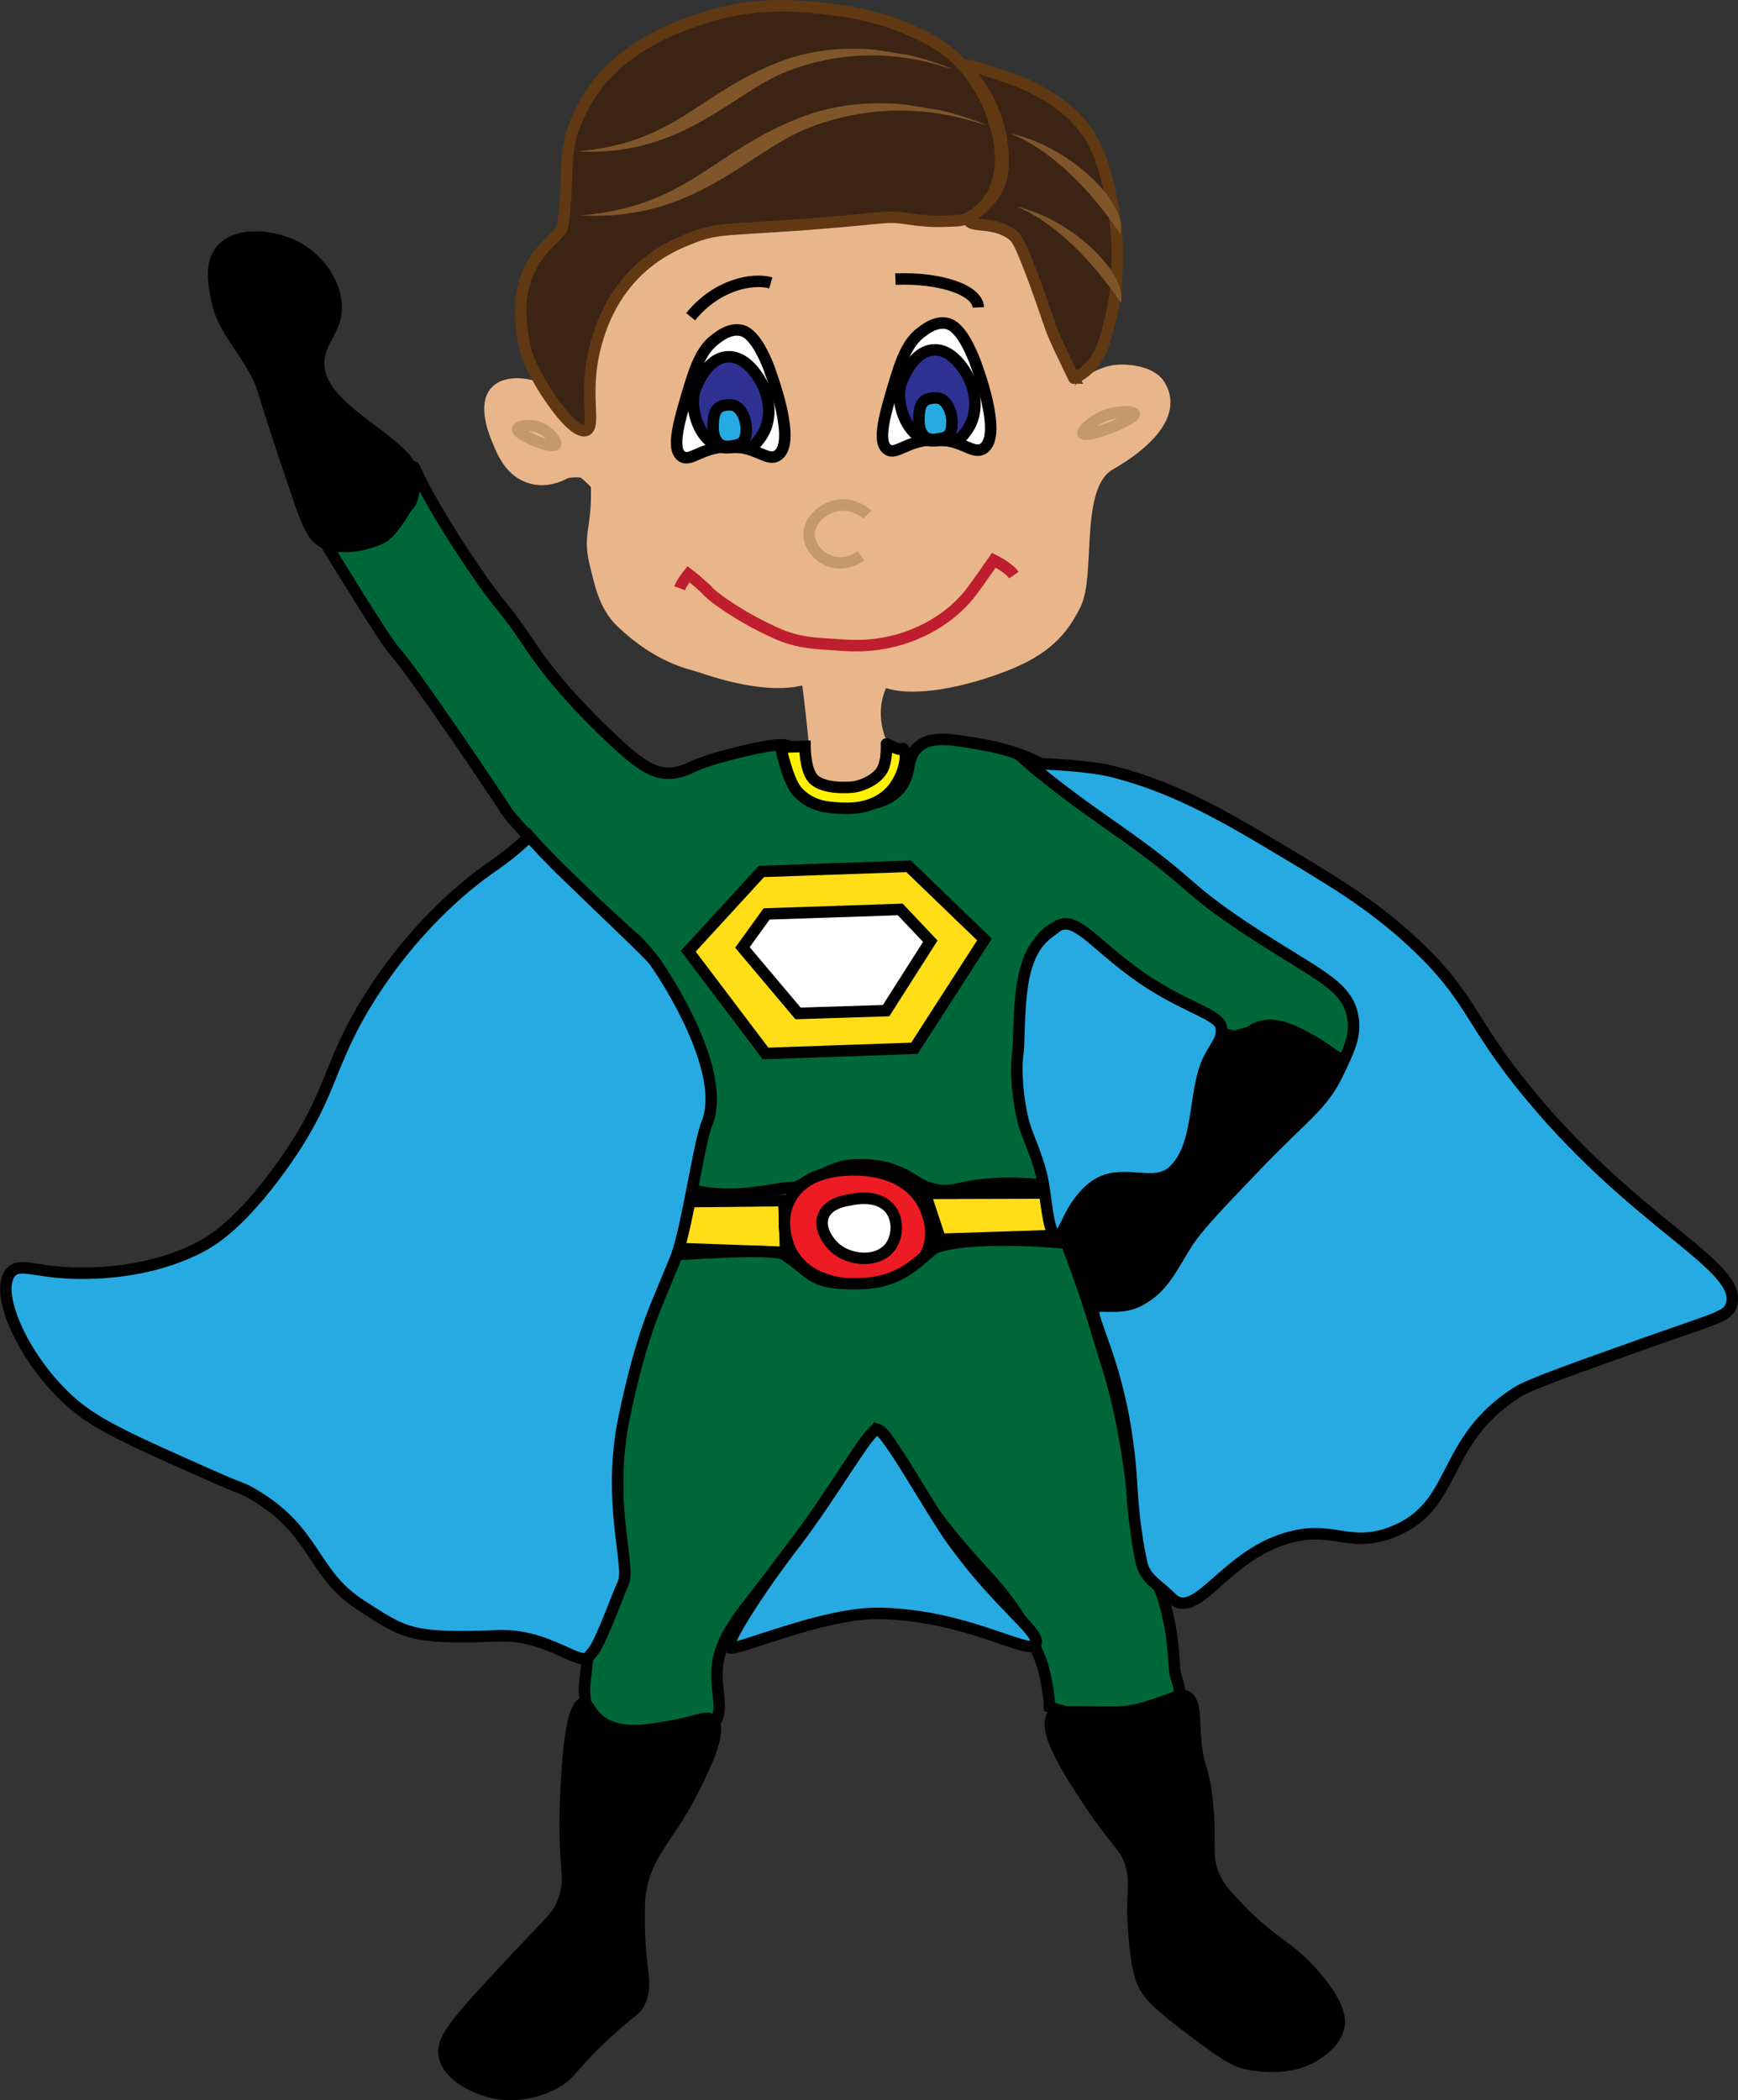 <?xml version="1.0" encoding="utf-8"?>
<!-- Generator: Adobe Illustrator 18.1.0, SVG Export Plug-In . SVG Version: 6.00 Build 0)  -->
<!DOCTYPE svg PUBLIC "-//W3C//DTD SVG 1.1//EN" "http://www.w3.org/Graphics/SVG/1.1/DTD/svg11.dtd">
<svg version="1.1" id="Layer_1" xmlns="http://www.w3.org/2000/svg" xmlns:xlink="http://www.w3.org/1999/xlink" x="0px" y="0px"
	 viewBox="0 0 503.3 608" enable-background="new 0 0 503.3 608" xml:space="preserve">
<rect x="0" y="0" width="503.3" height="608" fill="#333333" stroke="none"/>
<symbol  id="Brown_Hair_1" viewBox="-8.1 -3.4 16.2 6.8">
	<g>
		<path fill="#7E5629" d="M-8.1,2.5c0,0,10.4-0.9,16.2-5.9C3.6,2-5.5,4.9-8.1,2.5z"/>
	</g>
</symbol>
<symbol  id="Brown_Hair_4" viewBox="-11.3 -7.7 22.7 15.4">
	<path fill="#7E5629" d="M-11.3,7c0,0,5.6,2.6,10.6-1.9c5-4.6,5.8-10.2,12-12.7C4.7-6.5,2.2,0.9-1,4C-6.1,8.9-10.8,7-11.3,7z"/>
</symbol>
<path fill="#006838" stroke="#000000" stroke-width="3.324" stroke-miterlimit="10" d="M266.1,216.1c3.7-3.1,9.3-2.1,17.9-0.6
	c4.1,0.7,9.6,1.8,16.4,5.1c10.2,4.9,15.3,10.8,24.7,17.7c13.2,9.6,23.3,20.9,36.4,30.2c0.2,0.1,11,5.3,22.9,14.4
	c3.4,2.5,7,5.5,8.2,10.4c1.4,5.3-0.3,12-3.5,13c-2.1,0.6-3.2-1.7-9.7-5.3c-4.4-2.4-8.1-4.4-12.5-4.1c-4.5,0.4-4.8,2.8-8.3,3.1
	c-6.5,0.5-15.2-8.9-20.2-12c-4.5-2.9-10.4-5.5-17.6-12c-3.6-3.2-5.3-4.1-6.9-5.4c-3.1-2.5-8.6-5.5-14.1,3.9
	c-3.6,6.1-1.6,19.1-1.5,26.4c0.1,4.8,0.1,17.2,2.9,26.2c0,0,0.4,1.9,2.8,9.4l1.7,5.6c-0.8,2.1-7.6-0.1-17.9,0.6
	c-10.5,0.7-11.7,2.8-16.8,1.7c-5.7-1.2-6.2-3.6-12.9-5.9c-5.6-1.9-12.6-1.3-14.5-0.7c-5.6,1.7-6.3,3.3-12.7,5.7
	c-1.8,0.7-0.8-0.1-5.9,0.8c-8.5,1.5-13.9,1.7-19,1.2c-4.7-0.5-5.4-1.2-5.7-1.5c-2.5-3,0.2-8,2.2-17.9c0.6-3.2,2.5-10.6-0.2-19.6
	c-1-3.5-1.3-9-6.2-17.4c-5.8-10-7.8-12.7-10.8-15.8c-2-2.1,0,0-8.7-8c-8.5-7.9-7.9-6.8-12.5-11.6c-4-4.2-15.3-15.5-17.7-19.3
	c-1.8-2.9-27-40.4-32-45.7c-2.8-2.9-19.6-30.6-20.4-31.8c-4.4-6.6,13.6-2.3,11.6-2.3c-9.6-0.3,2.7-4.2,10.7-6.9
	c6.5-2.1,1.8-16.7,4.2-11.3c3.4,7.7,11.8,21.3,19.5,32.2c6.6,9.2,5.1,5.8,13.8,18.7c7.7,11.5,18.5,22,22.1,25.4
	c9.9,9.3,15,13.8,24,9.6c3.6-1.7,7.7-3,16.1-5c10.1-2.4,11.8-1.7,12.9-1c3.7,2.6,0.9,7.6,4.9,12.2c4,4.7,11.1,4.6,13.6,4.6
	c2.7,0,8.2-0.1,12.2-3.8C264.6,224.7,261.8,219.6,266.1,216.1z"/>
<polygon fill="#FFDE17" stroke="#000000" stroke-width="3.324" stroke-miterlimit="10" points="263.1,250.8 285.1,272 264.8,303.5 
	221.7,305 199.3,275.4 220.5,252.3 "/>
<polygon fill="#FFFFFF" stroke="#000000" stroke-width="3.324" stroke-miterlimit="10" points="269.4,272.5 256.6,292.6 
	231.1,293.4 215,274.3 222,264.6 260.7,263.3 "/>
<path stroke="#000000" stroke-width="3.324" stroke-miterlimit="10" d="M386.1,307.3c1.1,3.7-3.2,10.4-11.2,18.9
	c-17.2,18.3-19.6,16-26.6,25.6c-6.8,9.3-8,16.2-17.7,23.6c-4.2,3.2-7.2,4.4-10,3.7c-5.5-1.4-7.6-9.5-8.9-14.3
	c-1.4-5.5-3.2-12.2,0.5-17.4c2.9-4,7.6-5.1,11-6c7.6-1.9,9.6,0.8,13.5-0.5c11.4-3.8,5.2-32.9,18.9-39.9c5.6-2.9,11.9-2.6,15-1.9
	C373.9,299.9,384.6,302.1,386.1,307.3z"/>
<path stroke="#000000" stroke-width="3.324" stroke-miterlimit="10" d="M119.9,142c4.5-12.8-27-21-27.6-36.3
	c-0.3-7.8,6.4-10.3,4.8-19.3c-1.6-9-9.4-13.8-10.3-14.3c-7.1-4.2-18.3-5.2-22.8,0.4c-2.9,3.5-2.2,8.4-1.6,12.1
	c1.5,10.2,6.4,13.4,11.8,23.5c2.4,4.4,1,3.1,11.5,33.8c3.3,9.8,4.9,14.2,9.1,15.6c6,2.1,14.6-0.8,16.6-2.3
	C113.6,153.5,117.9,147.7,119.9,142z"/>
<path fill="#FFDE17" stroke="#000000" stroke-width="3.324" stroke-miterlimit="10" d="M304.9,345.4c1.3,4.1,2.5,8.1,3.8,12.2
	l-36.4,1.2l-4.4-13.3L304.9,345.4z"/>
<polygon fill="#FFDE17" stroke="#000000" stroke-width="3.324" stroke-miterlimit="10" points="227,347.6 227.5,362.6 194.4,361.4 
	197.8,347.9 "/>
<path fill="#ED1C24" stroke="#000000" stroke-width="3.324" stroke-miterlimit="10" d="M266.9,347.8c0.5,0.8,4.5,7.7,1.6,14.5
	c-3.8,8.8-15.9,9.5-18.2,9.6c-2.7,0.1-15.8,0.4-21.1-9.4c-0.2-0.4-4.2-8-0.5-15.1c5.1-10.1,19.9-8.7,21.6-8.6
	C253,339.1,262.2,340,266.9,347.8z"/>
<path fill="#FFFFFF" stroke="#000000" stroke-width="3.324" stroke-miterlimit="10" d="M258,350.3c2.2,3.1,2,7.7-0.2,10.7
	c-3.6,4.7-11.5,4-15.7,0.5c-2.3-1.9-5-5.9-3.7-9.4c1.3-3.5,5.7-4.4,7.7-4.7C247.8,347,254.6,345.7,258,350.3z"/>
<path fill="#006838" stroke="#000000" stroke-width="3.324" stroke-miterlimit="10" d="M308.8,359.9c0,0,3.7,9.4,7.1,20
	c0.6,1.8,2.9,9.8,4.4,14.4c9.2,28.5,8.1,57.6,11.3,60.3c4.3,3.7,4.9,6.6,6.3,12c1.6,6.6,1.8,10.2,2.2,16.2c0.2,3.1,1.7,5.3,1.4,7.2
	c-0.5,2.9-5.1,4.3-8.2,5.3c-1.8,0.6-9.3,1.9-15.2,1.8c-6.4-0.2-14.2-2.9-14.2-2.9l-0.1-2.2c0,0-0.9-7.6-2.4-11.3
	c-4.3-11.1-9.8-18.3-17.3-26.4c-23.4-25.2-25.2-39-30.3-40.6c0,0-8.8,14.1-33,45.5c-7.3,9.5-13.2,16-13.2,25.7
	c0,5.7,2.1,11.1-1.2,14.6c-0.7,0.8-2.1,1.8-10.6,2.6c-15.3,1.4-20-1.2-21.4-2.1c-1.6-0.9-4.4-2.8-4.7-5.5c-0.2-2.5-0.7-4.6-0.3-7.8
	c1-7.7,0.4-9.8,4.2-16.8c1.7-3.1,2.8-7.2,4.3-10.9c3.3-7.9-1.3-29.7,2.6-50.7c2.1-11.6-0.2-20.8,3.3-24.6
	c6.2-6.5,10.3-20.3,10.3-20.3s29.8-2.3,33-0.2c8.5,5.6,7.4,8.9,22.8,8.4c13.3-0.5,18.2-9.6,21.8-10.7
	C283.8,357.4,308.8,359.9,308.8,359.9z"/>
<path stroke="#000000" stroke-width="3.324" stroke-miterlimit="10" d="M346.1,502.2c-0.3-5.4-0.1-9.9-2.6-11.1
	c-1.4-0.7-2.7,0.1-6.1,1.3c-4,1.4-8.2,2.9-12.2,3.2c-6.7,0.4-19.2-0.6-20.2,0.7c-3.5,4.4,4.6,16.7,10.4,25.5
	c8.5,12.8,11,12.8,12.4,19.2c1.3,5.8-0.5,7.1,0.7,20.2c0.8,9.5,2.1,12.1,2.7,13.4c1.1,2.2,2.9,4.8,11.6,11.4
	c8.9,6.7,13.3,10.1,17.2,11.2c1.1,0.3,14,3.7,22.9-3.6c1.5-1.2,4.1-3.4,4.8-6.9c0.3-1.4,0.8-5.6-6.7-14.4c-7.6-9-12.3-9.4-22-19.5
	c-3.7-3.9-5.6-5.9-7-8.7c-3.2-6.5-1.1-9.5-2.4-22.4C348.4,510.3,346.7,512.3,346.1,502.2z"/>
<path stroke="#000000" stroke-width="3.324" stroke-miterlimit="10" d="M201.8,516.1c2.7-5.6,7.4-15.4,4.4-18.1
	c-1.5-1.3-3.6,0.1-10.6,1.5c-7.6,1.4-15.7,3-21.4-1c-3.6-2.5-3.7-5.6-5.2-5.4c-4.3,0.5-5,23.9-5.2,28.8c-0.7,20.3,2,21.5-0.7,28.6
	c-2,5.2-3.7,5.4-20.5,23.7c-12.1,13.1-14.8,17-13.9,21.2c1.4,6.1,9.5,9,11.5,9.7c9.7,3.4,18.6-1,20.1-1.8c5.2-2.7,4.5-4.6,15.2-14.5
	c7.9-7.3,8.6-6.6,9.8-9.3c2.4-5.3-0.1-8.8-0.2-22.4c0-4.4-0.1-6.5,0.3-9C187.1,536,193.9,532.4,201.8,516.1z"/>
<path fill="#27AAE1" stroke="#000000" stroke-width="3.324" stroke-miterlimit="10" d="M153.2,242.1c0,0-2.8,3.4-11.5,9.4
	c-7.3,5.1-22.4,17.5-35.2,38.2c-12.1,19.5-10,27.4-25.3,48.5c-11.8,16.3-19.8,21-22.8,22.6c-12.3,6.6-26,7.7-32.8,7.8
	C11.1,369,6,365.1,3.1,368.4c-5,5.8,3.9,25.9,18.1,38.1c7.2,6.2,17.6,10.8,38.3,20c10.9,4.9,9.9,3.9,13.1,5.7
	c19.2,10.9,17.4,23.3,32,32.6c12.6,8.1,14.2,9.8,39.6,8.8c14.8-0.6,24.1,9.5,26.5,5.8c0.5-0.8,1.3-0.9,3.4-5.6
	c2.6-5.7,3.9-9.7,6.4-15.5c2.2-5.1-4.9-23.5,0.3-48.2c2.3-11.1,5.3-22.5,9-31.6c5.7-13.8,1.4-3.5,5.7-13.8
	c3.3-7.8,6.9-33.9,9.2-39.4c6.1-14.7-11.6-42.1-15.3-47.2c-1.2-1.7-15-14.7-25.7-25.1C159.5,249,154.5,243.6,153.2,242.1z"/>
<path fill="#27AAE1" stroke="#000000" stroke-width="3.324" stroke-miterlimit="10" d="M211.2,477c1.4,1.4,27-10.2,43.6-9.9
	c25.1,0.5,42.9,12.1,45,9.1c2.3-3.2-9.6-10.4-23.6-29.6c-6.6-9-19.5-32.9-22.2-32.8c-2.4,0-12.9,18.8-23.8,33
	C219,461.3,210,475.9,211.2,477z"/>
<path fill="#27AAE1" stroke="#000000" stroke-width="3.324" stroke-miterlimit="10" d="M339.2,462.6c6.7,6.7,14.4-9.9,30.3-16.2
	c15.9-6.2,20,2.4,33.6-2.8c19.4-7.5,13.7-26.2,36.2-40.5c3.8-2.4,15.5-6.5,38.8-14.8c19.3-6.8,22.1-7.2,23.2-10.3
	c4-11.2-26.6-22.8-58.2-60.9c-18.2-21.9-16.4-28.2-34.6-44.9c-11.7-10.7-22.2-17-43.1-29.4c-16.7-9.9-28.6-15.6-42.7-19.3
	c-8.2-2.2-24.8-2.5-24.8-2.5s7.8,6.9,24.2,18.3c23.6,16.4,19.7,16.8,38,29c20.3,13.6,30.2,16.5,31.7,26.4c0.8,5.1-1.1,9.2-4,15.3
	c-4.7,10.1-9.7,12.5-23.8,27.2c-11.5,12-17.3,18-20.5,23.1c-4.3,6.8-6.6,12.5-13.5,16.2c-6.9,3.7-14.2-0.6-13.3,3.8
	c1.2,6.2,9.3,20.5,11,49.6c0.4,6.9,1.1,14.2,2.9,22.6C331.7,457.2,335.2,458.6,339.2,462.6z"/>
<g>
	<path fill="#27AAE1" stroke="#000000" stroke-width="3.324" stroke-miterlimit="10" d="M305.7,268.5c5.8-4.5,11.8,6.3,27.6,16.4
		c11.7,7.4,20.4,9.1,20.4,12.9c0,2.6,0,2.6-3,7.6c-5.6,9.5-2.5,25.8-11,33.7c-5.9,5.4-15.5-1.7-23.4,4.8
		c-7.1,5.8-7.9,14.2-10.3,13.9c-2.1-0.2-2.7-7.3-3.6-13.3c-1.2-9-5-15.1-6.2-20.4c-2.1-9-1.9-16.5-1.4-19.5c0.4-2.7,0-15.1,2-23.1
		C299.1,272.3,303.4,270.4,305.7,268.5z"/>
</g>
<path fill="#E8B68A" stroke="#E8B68A" stroke-width="3.324" stroke-miterlimit="10" d="M236.6,222.7c0,0-1.5-16.7-2.9-26.5
	c0,0-8.4,4.6-31-3.2c-2.7-0.9-11.8-2.4-22.8-12.9c-5-4.8-6.1-11.5-7.3-16c-2.4-9.3,0.3-10.2,0.2-21.7c0,0,2.3-0.7-3.7-5.5
	c-0.8-0.6-4.6-0.4-5.5,0.1c-2,1.1-5.7,2.5-9.7,1.4c-6-1.6-8.4-7.5-9.8-11c-1.1-2.6-4.1-10.3-0.5-14.1c2.7-2.8,7.9-2.4,11.3-1.3
	c10.3,3.3,12.3,16.1,15.6,15.5c2.7-0.5-0.9-5.8,2.1-20.8c0.9-4.2,0.4-5.3,4.8-14c3-6.1,6.4-14,11.9-17.6c5.7-3.7,11.3-7.6,26.9-9.3
	c17.1-1.8,19.9-0.9,38.9-2.4c8-0.6,19.6-1,36.7,6.1c6.3,2.6,11.3,27.3,13.8,30.5c9.2,11.6,0.4,14.7,1.4,17.8c0,0.1,0.1,0.1,0.1,0.1
	c0.8,0.4,3.5-4,7.3-6.8c1.1-0.8,4.8-3.7,10-3.9c3.4-0.1,9.3,0.8,11.4,4.3c5.2,8.4-4.1,17.1-14.4,23c-10.7,6.1-5.6,31.6-10,40.5
	c-3.6,7.3-8.4,13.1-20.7,17.8c-14.8,5.7-28.7,7.3-34.9,4.3c0,0,0,0,0,0c-5.2,9.4-0.3,18.7-0.3,18.7c0.1,1.1,0.2,2.9,0.3,5.2
	c-1.3,1.1-3.7,2.7-7,3.7c-0.9,0.3-2,0.5-3.3,0.5C240.4,225.5,236.6,222.7,236.6,222.7z"/>
<path fill="none" stroke="#C49A6C" stroke-width="3.324" stroke-miterlimit="10" d="M160.8,128.7c0.5-0.8-1.5-3.5-4.1-4.7
	c-3-1.4-6.6-0.7-6.8,0.2C149.6,125.8,159.8,130.1,160.8,128.7z"/>
<path fill="none" stroke="#C49A6C" stroke-width="3.324" stroke-miterlimit="10" d="M313.6,125.5c-0.4-0.8,3-4,7-5.4
	c3.4-1.1,7.7-1.1,7.9-0.3C328.8,121.5,314.4,127,313.6,125.5z"/>
<g>
	<path fill="#FFFFFF" stroke="#000000" stroke-width="3.324" stroke-miterlimit="10" d="M225.1,131.9c-3.1,1.9-6.1-2.9-14.5-2.6
		c-7.7,0.3-10.7,4.6-13.2,2.8c-3.2-2.2-0.6-10.7,2.4-20.6c2.4-7.9,4.5-11.3,7.8-13.6c1.3-1,3.9-2.8,6.8-2.3
		c1.3,0.2,4.5,1.3,8.2,10.7C223.1,107.9,231,128.2,225.1,131.9z"/>
	<path fill="#2E3192" stroke="#000000" stroke-width="3.324" stroke-miterlimit="10" d="M220.3,126.6c4.3-6.1,1.4-13.2,0.9-14.4
		c-0.2-0.5-4.1-9.3-10.6-8.9c-5.9,0.4-8.8,8.3-9.3,9.5c-2.1,5.9,2.1,17.6,9.9,16.8C216.7,129.1,217,131.3,220.3,126.6z"/>
	<path fill="#27AAE1" stroke="#000000" stroke-width="3.324" stroke-miterlimit="10" d="M211.2,129.2c3.6-0.4,4.9-1,4.9-5.2
		c0-1.9-1.2-6.9-4.8-6.8c-3.5,0.1-4.7,1.4-4.8,6C206.4,126.5,207.6,129.6,211.2,129.2z"/>
</g>
<g>
	<path fill="#FFFFFF" stroke="#000000" stroke-width="3.324" stroke-miterlimit="10" d="M284.7,129.9c-3.1,1.9-6.1-2.9-14.5-2.6
		c-7.7,0.3-10.7,4.6-13.2,2.8c-3.2-2.2-0.6-10.7,2.4-20.6c2.4-7.9,4.5-11.3,7.8-13.6c1.3-1,3.9-2.8,6.8-2.3
		c1.3,0.2,4.5,1.3,8.2,10.7C282.8,105.9,290.6,126.2,284.7,129.9z"/>
	<path fill="#2E3192" stroke="#000000" stroke-width="3.324" stroke-miterlimit="10" d="M280,124.6c4.3-6.1,1.4-13.2,0.9-14.4
		c-0.2-0.5-4.1-9.3-10.6-8.9c-5.9,0.4-8.8,8.3-9.3,9.5c-2.1,5.9,2.1,17.6,9.9,16.8C276.3,127.1,276.7,129.3,280,124.6z"/>
	<path fill="#27AAE1" stroke="#000000" stroke-width="3.324" stroke-miterlimit="10" d="M270.8,127.2c3.6-0.4,4.9-1,4.9-5.2
		c0-1.9-1.2-6.9-4.8-6.8c-3.5,0.1-4.7,1.4-4.8,6C266,124.5,267.2,127.6,270.8,127.2z"/>
</g>
<path fill="none" stroke="#000000" stroke-width="3.324" stroke-miterlimit="10" d="M223.2,81.9c-5.3-1.5-15.7,0.5-23.2,9.8"/>
<path fill="none" stroke="#000000" stroke-width="3.324" stroke-miterlimit="10" d="M283.3,89c-0.2-5-10.9-8.7-24-8.2"/>
<line fill="none" stroke="#000000" stroke-width="3.324" stroke-miterlimit="10" x1="217.7" y1="96.6" x2="217.7" y2="96.6"/>
<g>
	<path fill="none" stroke="#C49A6C" stroke-width="3.324" stroke-miterlimit="10" d="M251.2,149c-0.5-0.5-4-3.4-8.6-2.7
		c-4,0.7-8.3,4.1-8.3,8.5c0.1,3.3,2.5,6,5,7.2c3.1,1.6,7,1.1,10-1.1"/>
</g>
<path fill="none" stroke="#BE1E2D" stroke-width="3.324" stroke-miterlimit="10" d="M293.6,166.5c-1.5-2.2-5.8-4.3-5.8-4.3
	s-3.4,4.9-5.8,8.2c-7.9,11-19.9,14.5-24,15.4c-6.5,1.5-11.7,1.2-16.7,0.8c-3.8-0.3-10-0.2-16.8-3.4c-3.7-1.7-7.4-3.5-13-7.1
	c-6-3.9-6.9-5.4-6.9-5.4c-4.1-3.7-5.2-4.5-5.2-4.5s-2,2.5-2.6,4.1"/>
<path fill="#3C2415" stroke="#603913" stroke-width="3.324" stroke-miterlimit="10" d="M320.1,97.9c1.3-5,2.7-8.7,3.2-17
	c0.3-6.1,0.7-13.7-1.5-23.5c-1.9-8.6-3.6-16.1-10-22.9c-4.7-5-10.3-7.8-12.8-9.1c-3.3-1.7-6-2.6-11.5-4.4c-5-1.7-8.6-2.5-8.1-1.8
	c1.3,1.7,9.6,10.1,10.9,23.7c0.3,2.8,0.8,8.6-2.5,13.5c-3,4.4-7.6,5.6-7.2,7.4c0.5,2.1,7.1,0.2,12.3,4c1.7,1.2,2.5,2.6,6.4,12.9
	c4.5,12.2,4.4,13.4,7.2,19.4c1.4,3,4.5,9.4,4.5,9.4v0C310.9,109.5,317.5,107.5,320.1,97.9z"/>
<path fill="#3C2415" stroke="#603913" stroke-width="3.324" stroke-miterlimit="10" d="M263.5,8.7c-4.2-1.9-11.2-4.5-21.6-5.8
	c-8.4-1.1-20.8-2.7-35.4,1.5c-6.5,1.9-27.9,8-37.5,26.2c-6.8,12.9-3.7,16.3-6,34.7c-0.5,4.3-17.3,9.8-10.7,36.4
	c0.8,3.1,2.5,6,3.5,7.9c3.4,6.1,10.5,16.2,13.9,15c3.2-1.2-1.1-10.9,3-25.4c1-3.5,3.6-12.3,11.2-20c6.2-6.3,12.8-8.9,16.6-10.4
	c7.3-2.8,10.1-2.2,31.1-3.7c25.4-1.9,24.6-2.7,30.3-1.9c7,1,8.8,1,15.2,0.7c5.3-0.2,9.5-6,10.4-7.8c4.8-9.7,0.8-20.1-0.8-24.4
	c-1.3-3.3-4-9-9.4-14.3C272.7,12.9,268.1,10.7,263.5,8.7z"/>
<path fill="#FFF200" stroke="#000000" stroke-width="3.324" stroke-miterlimit="10" d="M261.5,216.7c-0.2-0.2,0,0.9-2.8-0.4
	c-2.3-1.1-2-0.9-2-0.9s0.2,3.5-0.7,6.3c-1.3,4-6.6,5.8-8.5,6.1c-2,0.3-9.8,0.7-12.3-2.7c-2.1-2.7-2.1-9-2.1-9l-7,0.2
	c0,0,1.9,9.7,4.9,13c3.8,4,8.1,4.4,11.2,4.6c2.9,0.2,9.5,0.7,14.6-3.7C261.4,226.4,263.3,218.5,261.5,216.7z"/>
<use xlink:href="#Brown_Hair_4"  width="22.7" height="15.4" x="-11.3" y="-7.7" transform="matrix(-4.878 -0.79 0.488 -3.013 227.046 48.386)" overflow="visible"/>
<use xlink:href="#Brown_Hair_4"  width="22.7" height="15.4" x="-11.3" y="-7.7" transform="matrix(-4.509 -0.731 0.448 -2.766 221.478 31.044)" overflow="visible"/>
<use xlink:href="#Brown_Hair_1"  width="16.2" height="6.8" x="-8.1" y="-3.4" transform="matrix(-1.123 -2.221 2.308 -1.167 309.485 52.673)" overflow="visible"/>
<use xlink:href="#Brown_Hair_1"  width="16.2" height="6.8" x="-8.1" y="-3.4" transform="matrix(-1.102 -2.116 2.096 -1.092 310.389 73.228)" overflow="visible"/>
</svg>
